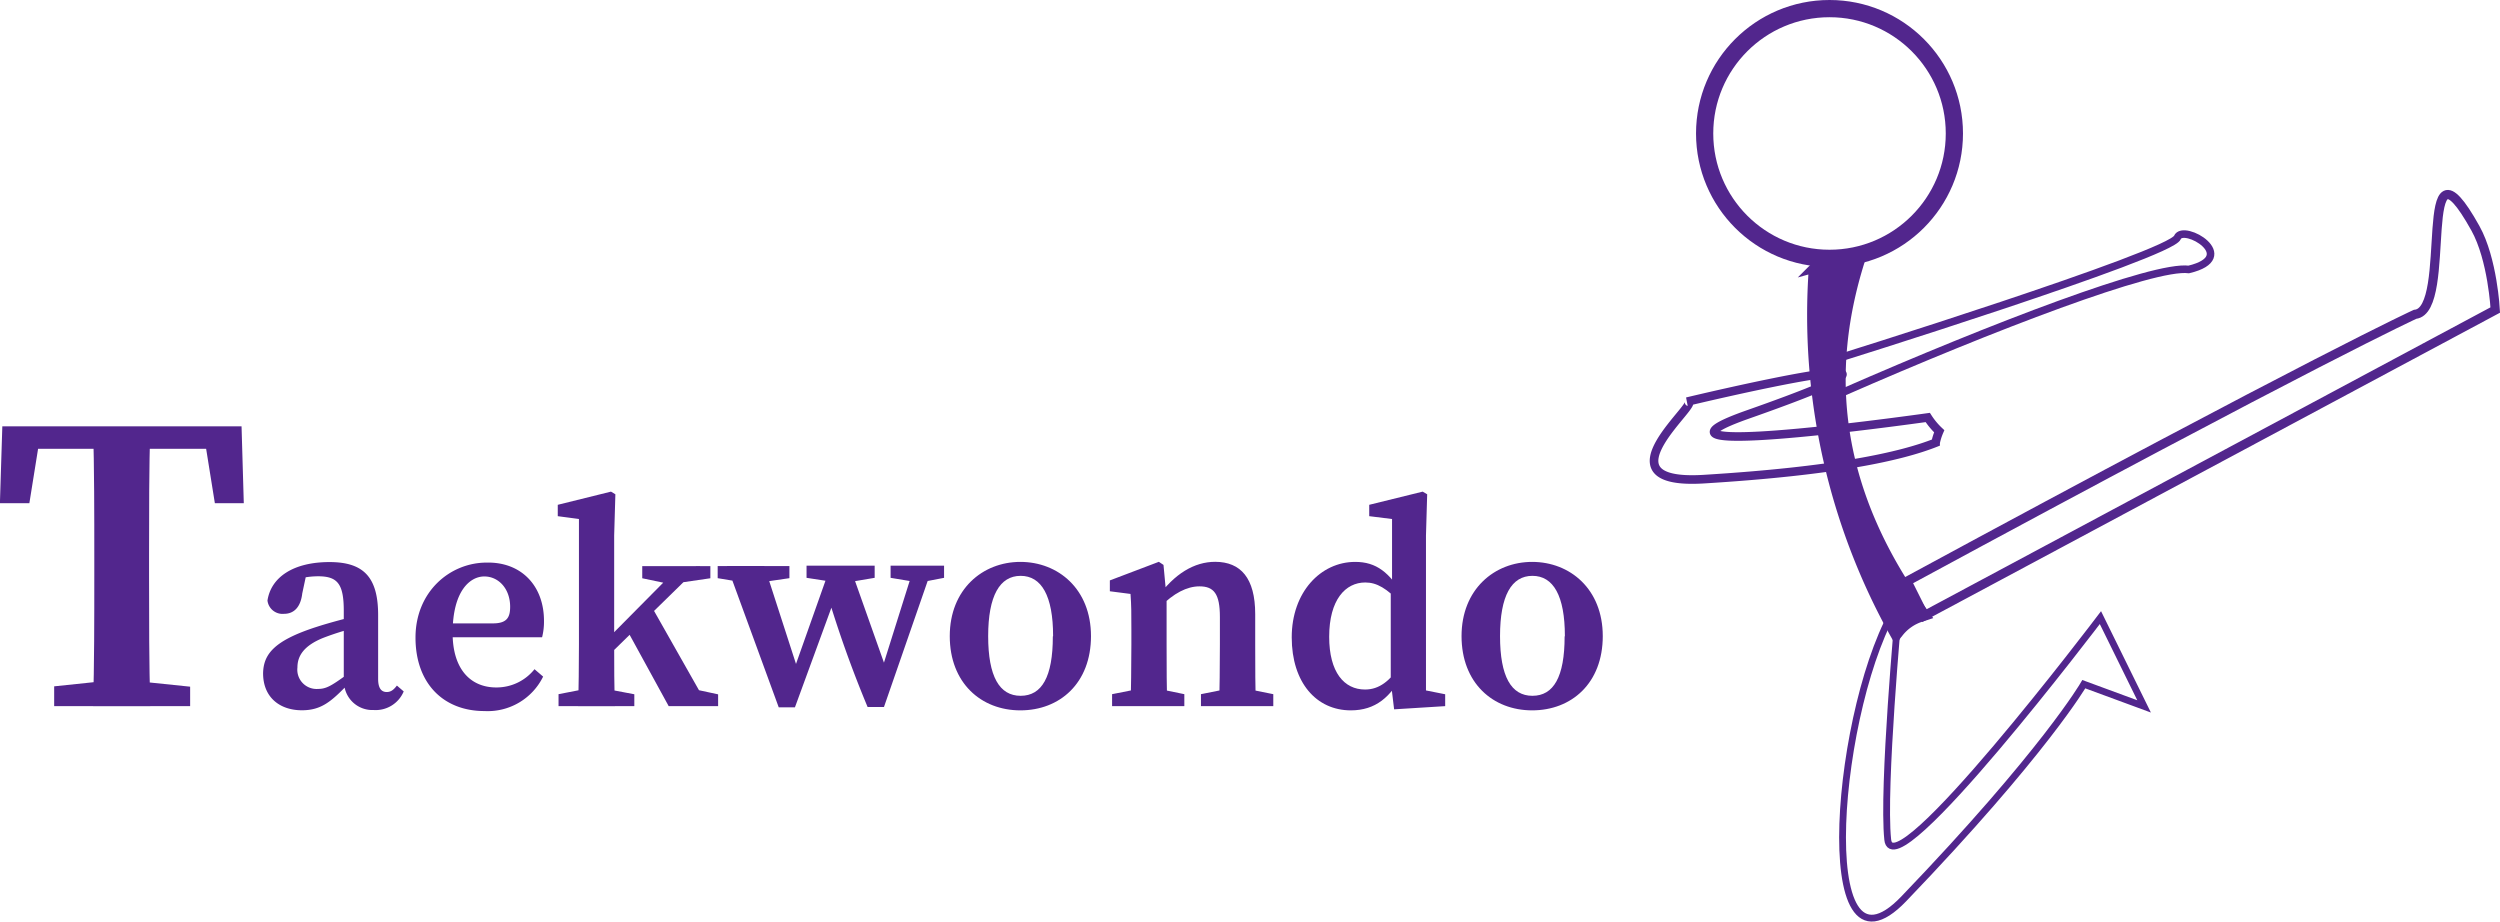 <svg id="Layer_1" data-name="Layer 1" xmlns="http://www.w3.org/2000/svg" viewBox="0 0 290.31 107.02"><defs><style>.cls-1,.cls-3{fill:#52268d;}.cls-2,.cls-4,.cls-5,.cls-6,.cls-7{fill:none;}.cls-2,.cls-3,.cls-4,.cls-5,.cls-6,.cls-7{stroke:#52268d;stroke-miterlimit:10;}.cls-2{stroke-width:2px;}.cls-3,.cls-4{stroke-width:1.07px;}.cls-5{stroke-width:0.79px;}.cls-6{stroke-width:0.88px;}</style></defs><path class="cls-1" d="M568,454.12l2.89-2.61-1.43,8.92h-3.42l.28-8.92h27.78l.26,8.92H591l-1.43-8.92,2.87,2.61ZM581,481l7.13.74V484H572.34v-2.3l7.06-.74ZM577,466.7c0-5.05,0-10.15-.14-15.19h6.64c-.14,4.95-.14,10-.14,15.19v2.1c0,5.07,0,10.16.14,15.21h-6.64c.14-4.95.14-10,.14-15.19Z" transform="translate(-566.05 -402)"/><path class="cls-1" d="M602.74,474.82c1.41-.46,3.69-1.09,5.34-1.43v1.32a32.23,32.23,0,0,0-4.49,1.36c-2.29.92-3,2.13-3,3.43A2.24,2.24,0,0,0,603,482c.91,0,1.52-.36,3.12-1.51l1-.78.42.61-1.21,1.27c-1.84,1.89-3,2.89-5.22,2.89-2.56,0-4.51-1.49-4.51-4.3C596.65,478,597.83,476.41,602.74,474.82Zm3.23,6.24v-8.14c0-3.17-.76-4-3-4a9.56,9.56,0,0,0-3.12.55l1.86-1.19-.56,2.63c-.19,1.64-1,2.37-2.12,2.37a1.76,1.76,0,0,1-1.92-1.54c.41-2.71,3-4.47,7.2-4.47,3.94,0,5.65,1.73,5.65,6.15v7.42c0,1.09.38,1.52,1,1.52.47,0,.79-.24,1.18-.75l.79.68a3.53,3.53,0,0,1-3.5,2.16A3.29,3.29,0,0,1,606,481.06Z" transform="translate(-566.05 -402)"/><path class="cls-1" d="M629.22,474.1A7.39,7.39,0,0,1,629,476H616.08v-1.61h7.21c1.63,0,2-.7,2-1.93,0-2.09-1.34-3.52-3-3.52s-3.68,1.68-3.68,6.57c0,4.23,2.11,6.32,5.07,6.32a5.64,5.64,0,0,0,4.44-2.12l1,.86a7.17,7.17,0,0,1-6.82,4c-4.75,0-8-3.2-8-8.53s4-8.71,8.27-8.71C626.56,467.25,629.22,470,629.22,474.1Z" transform="translate(-566.05 -402)"/><path class="cls-1" d="M637,459.09l.51.31-.14,4.79v12.56c0,2.31,0,5.35.1,7.26h-4.29c.07-1.91.1-4.95.1-7.14v-14.6l-2.46-.33v-1.32Zm2.71,23.53V484h-8.8v-1.39l3.5-.68h1.66Zm7.62-14.89-12.05,11.79v-2l9.66-9.75Zm-2.06,14,4.17.9V484h-5.74l-4.9-8.95,2.86-2.71,6.3,11.12Zm-1.4-11.9-3.24-.68v-1.41h7.91v1.41l-3.77.55Z" transform="translate(-566.05 -402)"/><path class="cls-1" d="M652.71,469.69l-3.32-.55v-1.41h8.33v1.41l-3.77.55Zm12-2,4.46,12.59-.83-.19,3.9-12.4h2.15l-5.69,16.41H666.8A132.79,132.79,0,0,1,662,470.61l1.36-.13-5,13.66h-1.88l-6-16.41h4.33l4.07,12.59-.76-.19,4.39-12.4Zm-5,1.41v-1.41h7.91v1.41l-3.26.55h-1.07Zm12.76.5-3-.5v-1.41h6.21v1.41l-2.59.5Z" transform="translate(-566.05 -402)"/><path class="cls-1" d="M676.34,475.87c0-5.43,3.81-8.62,8.2-8.62s8.2,3.15,8.2,8.62-3.63,8.62-8.2,8.62S676.34,481.3,676.34,475.87Zm12,0c0-4.69-1.35-7-3.77-7s-3.77,2.31-3.77,7,1.31,6.93,3.77,6.93S688.31,480.61,688.31,475.91Z" transform="translate(-566.05 -402)"/><path class="cls-1" d="M697.33,484c.06-1.53.1-5,.1-7.14v-1.78c0-1.87,0-2.75-.1-4.11l-2.4-.31v-1.26l5.69-2.16.54.36.36,3.85v5.41c0,2.11,0,5.61.1,7.14Zm6.25-1.39V484h-8.39v-1.39l3.43-.68h1.66Zm8.23-9.3v3.55c0,2.18,0,5.61.1,7.14h-4.3c.07-1.53.1-5,.1-7.14v-3.22c0-2.66-.68-3.55-2.37-3.55-1.45,0-3,.79-4.6,2.42h-.94v-1.87h2l-1.38.79c2-2.81,4.32-4.19,6.75-4.19C710.12,467.25,711.81,469.12,711.81,473.32Zm-1.26,8.62,3.36.68V484h-8.4v-1.39l3.4-.68Z" transform="translate(-566.05 -402)"/><path class="cls-1" d="M724.56,482.07c1.68,0,2.85-1,4.16-2.81l.36.73c-1.49,3-3.33,4.5-6.17,4.5-4,0-6.86-3.23-6.86-8.48s3.36-8.76,7.37-8.76c2.45,0,4,1.21,5.66,4.05l-.34.77c-1.65-1.75-2.81-2.43-4.15-2.43-2.3,0-4.19,2-4.19,6.31C720.4,480.07,722.14,482.07,724.56,482.07Zm9.31.55V484l-5.93.37-.39-3.25V470.5l.15-.41v-7.82l-2.65-.33v-1.32l6.21-1.53.52.31-.14,4.79V484l-1.44-2.11Z" transform="translate(-566.05 -402)"/><path class="cls-1" d="M735.77,475.87c0-5.43,3.81-8.62,8.2-8.62s8.2,3.15,8.2,8.62-3.63,8.62-8.2,8.62S735.77,481.3,735.77,475.87Zm12,0c0-4.69-1.34-7-3.77-7s-3.76,2.31-3.76,7,1.3,6.93,3.76,6.93S747.74,480.61,747.74,475.91Z" transform="translate(-566.05 -402)"/><circle class="cls-2" cx="212.45" cy="15.5" r="14.5"/><path class="cls-3" d="M786.36,475.71a.69.69,0,0,1,.11-.13,5.3,5.3,0,0,1,2.69-1.91l.25-.08.27-.09c-10.55-14.35-11.92-28.19-7.39-41.91l-5.66,1.57a76,76,0,0,0,9.59,42.74C786.26,475.83,786.32,475.78,786.36,475.71Z" transform="translate(-566.05 -402)"/><path class="cls-4" d="M853.5,428.5c-7.07-12.7-2.46,9.57-7,10,0,0-11,5-59,31l2,4L855.81,438S855.51,432.1,853.5,428.5Z" transform="translate(-566.05 -402)"/><path class="cls-5" d="M786.5,472c-7.23,11.26-10.2,45.68.63,34.37,16.32-17,20.9-24.92,20.9-24.92l7,2.58-5.07-10.31s-24.07,31.79-24.7,25.78,1.27-26.64,1.27-26.64" transform="translate(-566.05 -402)"/><path class="cls-6" d="M818.9,429.58c-.8,2-40.17,14.28-40.17,14.28l1.32,3.7c17.49-7.66,36.15-14.8,40.17-14.27C826.31,431.83,819.58,427.94,818.9,429.58Z" transform="translate(-566.05 -402)"/><path class="cls-7" d="M791.24,452.08a8.38,8.38,0,0,1-1.33-1.6c-11.4,1.58-33.82,4.22-20.95-.33,28.43-10-7-1.51-7-1.51,2.16-.32-11,9.79,1.94,9,15.16-.93,22.86-2.62,26.92-4.23A6.8,6.8,0,0,1,791.24,452.08Z" transform="translate(-566.05 -402)"/></svg>